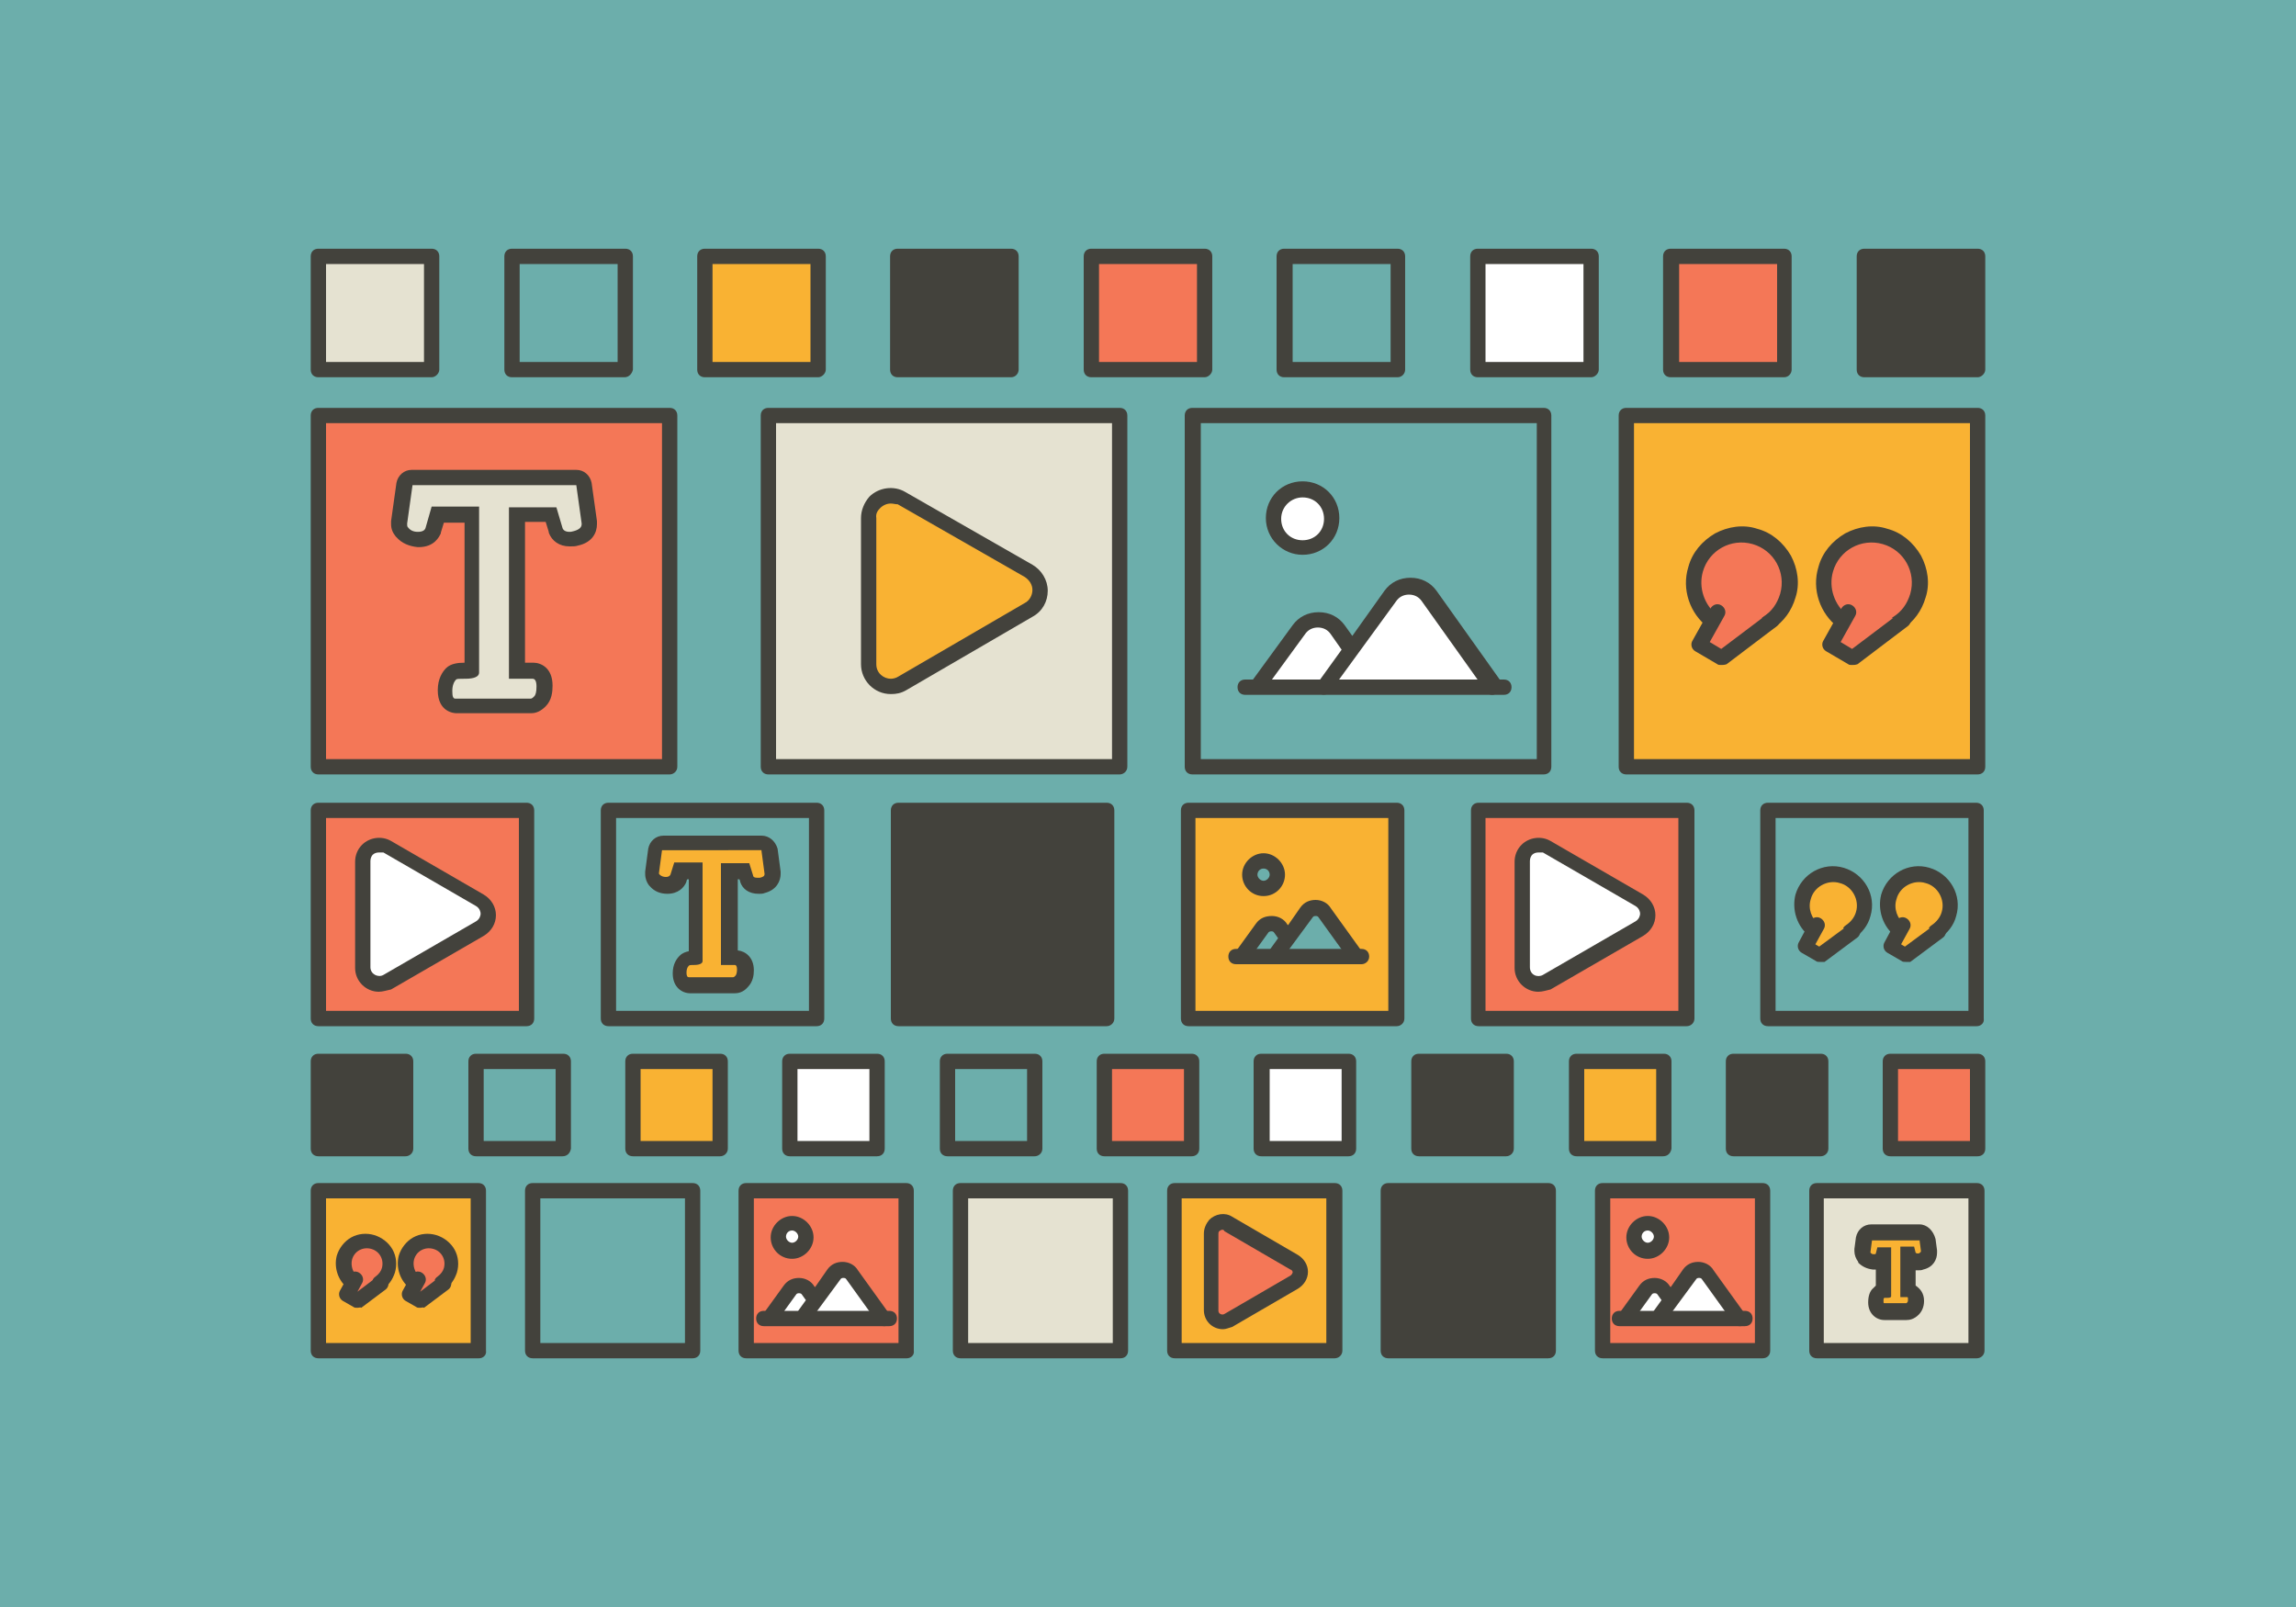 <?xml version="1.0" encoding="utf-8"?>
<!-- Generator: Adobe Illustrator 18.0.0, SVG Export Plug-In . SVG Version: 6.00 Build 0)  -->
<!DOCTYPE svg PUBLIC "-//W3C//DTD SVG 1.1//EN" "http://www.w3.org/Graphics/SVG/1.1/DTD/svg11.dtd">
<svg version="1.1" id="content" xmlns="http://www.w3.org/2000/svg" xmlns:xlink="http://www.w3.org/1999/xlink" x="0px" y="0px"
	 viewBox="0 0 300 210" enable-background="new 0 0 300 210" xml:space="preserve">
<g>
	<g>
		<rect x="-0.1" y="0" fill="#6CAEAB" width="300.1" height="210"/>
	</g>
	<g>
		<g>
			<rect x="100.4" y="54.3" fill="#E5E2D1" width="45.9" height="45.9"/>
			<path fill="#43423C" d="M146.3,101.2h-45.9c-0.6,0-1-0.4-1-1V54.3c0-0.6,0.4-1,1-1h45.9c0.6,0,1,0.4,1,1v45.9
				C147.3,100.8,146.8,101.2,146.3,101.2z M101.4,99.2h43.9V55.3h-43.9V99.2z"/>
		</g>
		<g>
			<path fill="#F9B233" d="M134.4,74.7c1.9,1.1,1.9,3.9,0,5l-8.3,4.8l-8.3,4.8c-1.9,1.1-4.4-0.3-4.4-2.5l0-9.6l0-9.6
				c0-2.2,2.4-3.6,4.4-2.5l8.3,4.8L134.4,74.7z"/>
			<path fill="#43423C" d="M116.4,90.7c-2.2,0-3.9-1.8-3.9-3.9l0-19.1c0-1,0.4-2,1.1-2.8c1.2-1.2,3.2-1.5,4.7-0.6l16.6,9.5
				c1.2,0.7,2,2,2,3.4c0,1.4-0.7,2.7-2,3.4l-16.5,9.6C117.7,90.6,117.1,90.7,116.4,90.7z M116.4,65.8c-0.5,0-1,0.2-1.4,0.6
				c-0.3,0.3-0.6,0.7-0.5,1.3l0,19.1c0,1.2,1,1.9,1.9,1.9c0.3,0,0.7-0.1,1-0.3l16.5-9.6c0.6-0.3,1-1,1-1.7c0-0.7-0.4-1.3-1-1.7
				l-16.6-9.5C117,65.9,116.7,65.8,116.4,65.8z"/>
		</g>
	</g>
	<g>
		<g>
			<rect x="155.9" y="54.3" fill="#6CAEAB" width="45.9" height="45.9"/>
			<path fill="#43423C" d="M201.7,101.2h-45.9c-0.6,0-1-0.4-1-1V54.3c0-0.6,0.4-1,1-1h45.9c0.6,0,1,0.4,1,1v45.9
				C202.7,100.8,202.3,101.2,201.7,101.2z M156.9,99.2h43.9V55.3h-43.9V99.2z"/>
		</g>
	</g>
	<g>
		<g>
			<rect x="212.5" y="54.3" fill="#F9B233" width="45.9" height="45.9"/>
			<path fill="#43423C" d="M258.4,101.2h-45.9c-0.6,0-1-0.4-1-1V54.3c0-0.6,0.4-1,1-1h45.9c0.6,0,1,0.4,1,1v45.9
				C259.4,100.8,259,101.2,258.4,101.2z M213.5,99.2h43.9V55.3h-43.9V99.2z"/>
		</g>
	</g>
	<g>
		<g>
			<rect x="41.6" y="105.9" fill="#F47757" width="27.2" height="27.2"/>
			<path fill="#43423C" d="M68.8,134.1H41.6c-0.6,0-1-0.4-1-1v-27.2c0-0.6,0.4-1,1-1h27.2c0.6,0,1,0.4,1,1v27.2
				C69.8,133.7,69.4,134.1,68.8,134.1z M42.6,132.1h25.2v-25.2H42.6V132.1z"/>
		</g>
		<g>
			<path fill="#FFFFFF" d="M62.6,117.6c1.4,0.8,1.4,2.9,0,3.7l-6,3.5l-6,3.5c-1.4,0.8-3.2-0.2-3.2-1.8l0-7l0-7
				c0-1.6,1.8-2.7,3.2-1.8l6,3.5L62.6,117.6z"/>
			<path fill="#43423C" d="M49.5,129.6c-1.7,0-3.1-1.4-3.1-3.1l0-13.9c0-0.8,0.3-1.6,0.9-2.2c1-1,2.6-1.2,3.8-0.5l12.1,7
				c1,0.6,1.6,1.6,1.6,2.7c0,1.1-0.6,2.1-1.6,2.7l-12.1,7C50.6,129.4,50,129.6,49.5,129.6z M49.5,111.4c-0.3,0-0.6,0.1-0.8,0.3
				c-0.1,0.1-0.3,0.4-0.3,0.8l0,13.9c0,0.9,1,1.4,1.7,1l12.1-7c0.5-0.3,0.6-0.8,0.6-1c0-0.2-0.1-0.7-0.6-1l-12.1-7
				C49.8,111.4,49.7,111.4,49.5,111.4z"/>
		</g>
	</g>
	<g>
		<g>
			<rect x="193.1" y="105.9" fill="#F47757" width="27.2" height="27.2"/>
			<path fill="#43423C" d="M220.4,134.1h-27.2c-0.6,0-1-0.4-1-1v-27.2c0-0.6,0.4-1,1-1h27.2c0.6,0,1,0.4,1,1v27.2
				C221.4,133.7,220.9,134.1,220.4,134.1z M194.1,132.1h25.2v-25.2h-25.2V132.1z"/>
		</g>
		<g>
			<path fill="#FFFFFF" d="M214.2,117.6c1.4,0.8,1.4,2.9,0,3.7l-6,3.5l-6,3.5c-1.4,0.8-3.2-0.2-3.2-1.8l0-7l0-7
				c0-1.6,1.8-2.7,3.2-1.8l6,3.5L214.2,117.6z"/>
			<path fill="#43423C" d="M201,129.6c-1.7,0-3.1-1.4-3.1-3.1l0-13.9c0-0.8,0.3-1.6,0.9-2.2c1-1,2.6-1.2,3.8-0.5l12.1,7
				c1,0.6,1.6,1.6,1.6,2.7s-0.6,2.1-1.6,2.7l-12.1,7C202.1,129.4,201.6,129.6,201,129.6z M201,111.4c-0.3,0-0.6,0.1-0.8,0.3
				c-0.1,0.1-0.3,0.4-0.3,0.8l0,13.9c0,1,1,1.4,1.7,1l12.1-7c0.5-0.3,0.6-0.8,0.6-1c0-0.2-0.1-0.7-0.6-1l-12.1-7
				C201.4,111.4,201.2,111.4,201,111.4z"/>
		</g>
	</g>
	<g>
		<rect x="69.6" y="155.6" fill="#6CAEAB" width="20.9" height="20.9"/>
		<path fill="#43423C" d="M90.5,177.5H69.6c-0.6,0-1-0.4-1-1v-20.9c0-0.6,0.4-1,1-1h20.9c0.6,0,1,0.4,1,1v20.9
			C91.5,177.1,91.1,177.5,90.5,177.5z M70.6,175.5h18.9v-18.9H70.6V175.5z"/>
	</g>
	<g>
		<g>
			<rect x="117.4" y="33.5" fill="#43423C" width="14.8" height="14.8"/>
			<path fill="#43423C" d="M132.1,49.3h-14.8c-0.6,0-1-0.4-1-1V33.5c0-0.6,0.4-1,1-1h14.8c0.6,0,1,0.4,1,1v14.8
				C133.1,48.8,132.7,49.3,132.1,49.3z M118.4,47.3h12.8V34.5h-12.8V47.3z"/>
		</g>
	</g>
	<g>
		<g>
			<rect x="92.1" y="33.5" fill="#F9B233" width="14.8" height="14.8"/>
			<path fill="#43423C" d="M106.9,49.3H92.1c-0.6,0-1-0.4-1-1V33.5c0-0.6,0.4-1,1-1h14.8c0.6,0,1,0.4,1,1v14.8
				C107.9,48.8,107.4,49.3,106.9,49.3z M93.1,47.3h12.8V34.5H93.1V47.3z"/>
		</g>
	</g>
	<g>
		<g>
			<rect x="218.4" y="33.5" fill="#F47757" width="14.8" height="14.8"/>
			<path fill="#43423C" d="M233.1,49.3h-14.8c-0.6,0-1-0.4-1-1V33.5c0-0.6,0.4-1,1-1h14.8c0.6,0,1,0.4,1,1v14.8
				C234.1,48.8,233.7,49.3,233.1,49.3z M219.4,47.3h12.8V34.5h-12.8V47.3z"/>
		</g>
	</g>
	<g>
		<rect x="82.7" y="138.7" fill="#F9B233" width="11.4" height="11.4"/>
		<path fill="#43423C" d="M94.1,151.1H82.7c-0.6,0-1-0.4-1-1v-11.4c0-0.6,0.4-1,1-1h11.4c0.6,0,1,0.4,1,1v11.4
			C95.1,150.7,94.6,151.1,94.1,151.1z M83.7,149.1h9.4v-9.4h-9.4V149.1z"/>
	</g>
	<g>
		<rect x="62.2" y="138.7" fill="#6CAEAB" width="11.4" height="11.4"/>
		<path fill="#43423C" d="M73.5,151.1H62.2c-0.6,0-1-0.4-1-1v-11.4c0-0.6,0.4-1,1-1h11.4c0.6,0,1,0.4,1,1v11.4
			C74.5,150.7,74.1,151.1,73.5,151.1z M63.2,149.1h9.4v-9.4h-9.4V149.1z"/>
	</g>
	<g>
		<rect x="41.6" y="138.7" fill="#43423C" width="11.4" height="11.4"/>
		<path fill="#43423C" d="M53,151.1H41.6c-0.6,0-1-0.4-1-1v-11.4c0-0.6,0.4-1,1-1H53c0.6,0,1,0.4,1,1v11.4
			C54,150.7,53.5,151.1,53,151.1z M42.6,149.1H52v-9.4h-9.4V149.1z"/>
	</g>
	<g>
		<rect x="144.3" y="138.7" fill="#F47757" width="11.4" height="11.4"/>
		<path fill="#43423C" d="M155.7,151.1h-11.4c-0.6,0-1-0.4-1-1v-11.4c0-0.6,0.4-1,1-1h11.4c0.6,0,1,0.4,1,1v11.4
			C156.7,150.7,156.3,151.1,155.7,151.1z M145.3,149.1h9.4v-9.4h-9.4V149.1z"/>
	</g>
	<g>
		<rect x="123.8" y="138.7" fill="#6CAEAB" width="11.4" height="11.4"/>
		<path fill="#43423C" d="M135.2,151.1h-11.4c-0.6,0-1-0.4-1-1v-11.4c0-0.6,0.4-1,1-1h11.4c0.6,0,1,0.4,1,1v11.4
			C136.2,150.7,135.7,151.1,135.2,151.1z M124.8,149.1h9.4v-9.4h-9.4V149.1z"/>
	</g>
	<g>
		<rect x="103.2" y="138.7" fill="#FFFFFF" width="11.4" height="11.4"/>
		<path fill="#43423C" d="M114.6,151.1h-11.4c-0.6,0-1-0.4-1-1v-11.4c0-0.6,0.4-1,1-1h11.4c0.6,0,1,0.4,1,1v11.4
			C115.6,150.7,115.2,151.1,114.6,151.1z M104.2,149.1h9.4v-9.4h-9.4V149.1z"/>
	</g>
	<g>
		<rect x="206" y="138.7" fill="#F9B233" width="11.4" height="11.4"/>
		<path fill="#43423C" d="M217.3,151.1H206c-0.6,0-1-0.4-1-1v-11.4c0-0.6,0.4-1,1-1h11.4c0.6,0,1,0.4,1,1v11.4
			C218.3,150.7,217.9,151.1,217.3,151.1z M207,149.1h9.4v-9.4H207V149.1z"/>
	</g>
	<g>
		<rect x="185.4" y="138.7" fill="#43423C" width="11.4" height="11.4"/>
		<path fill="#43423C" d="M196.8,151.1h-11.4c-0.6,0-1-0.4-1-1v-11.4c0-0.6,0.4-1,1-1h11.4c0.6,0,1,0.4,1,1v11.4
			C197.8,150.7,197.3,151.1,196.8,151.1z M186.4,149.1h9.4v-9.4h-9.4V149.1z"/>
	</g>
	<g>
		<rect x="164.9" y="138.7" fill="#FFFFFF" width="11.4" height="11.4"/>
		<path fill="#43423C" d="M176.2,151.1h-11.4c-0.6,0-1-0.4-1-1v-11.4c0-0.6,0.4-1,1-1h11.4c0.6,0,1,0.4,1,1v11.4
			C177.2,150.7,176.8,151.1,176.2,151.1z M165.9,149.1h9.4v-9.4h-9.4V149.1z"/>
	</g>
	<g>
		<rect x="247" y="138.7" fill="#F47757" width="11.4" height="11.4"/>
		<path fill="#43423C" d="M258.4,151.1H247c-0.6,0-1-0.4-1-1v-11.4c0-0.6,0.4-1,1-1h11.4c0.6,0,1,0.4,1,1v11.4
			C259.4,150.7,259,151.1,258.4,151.1z M248,149.1h9.4v-9.4H248V149.1z"/>
	</g>
	<g>
		<rect x="226.5" y="138.7" fill="#43423C" width="11.4" height="11.4"/>
		<path fill="#43423C" d="M237.9,151.1h-11.4c-0.6,0-1-0.4-1-1v-11.4c0-0.6,0.4-1,1-1h11.4c0.6,0,1,0.4,1,1v11.4
			C238.9,150.7,238.4,151.1,237.9,151.1z M227.5,149.1h9.4v-9.4h-9.4V149.1z"/>
	</g>
	<g>
		<g>
			<rect x="117.4" y="105.9" fill="#43423C" width="27.2" height="27.2"/>
			<path fill="#43423C" d="M144.6,134.1h-27.2c-0.6,0-1-0.4-1-1v-27.2c0-0.6,0.4-1,1-1h27.2c0.6,0,1,0.4,1,1v27.2
				C145.6,133.7,145.1,134.1,144.6,134.1z M118.4,132.1h25.2v-25.2h-25.2V132.1z"/>
		</g>
	</g>
	<g>
		<g>
			<rect x="231" y="105.9" fill="#6CAEAB" width="27.2" height="27.2"/>
			<path fill="#43423C" d="M258.3,134.1H231c-0.6,0-1-0.4-1-1v-27.2c0-0.6,0.4-1,1-1h27.2c0.6,0,1,0.4,1,1v27.2
				C259.3,133.7,258.8,134.1,258.3,134.1z M232,132.1h25.2v-25.2H232V132.1z"/>
		</g>
		<g>
			<g>
				<g>
					<g>
						<g>
							<path fill="#F9B233" d="M248.2,121.7c-1.3-1-2-2.7-1.5-4.4c0.6-2.2,2.9-3.4,5.1-2.8c2.2,0.6,3.4,2.9,2.8,5.1
								c-0.3,1-0.9,1.8-1.7,2.3"/>
							<path fill="#43423C" d="M252.9,122.8c-0.3,0-0.6-0.2-0.8-0.5c-0.3-0.5-0.2-1.1,0.3-1.4c0.6-0.4,1.1-1,1.3-1.7
								c0.5-1.6-0.5-3.4-2.1-3.8c-1.6-0.5-3.4,0.5-3.8,2.1c-0.4,1.2,0.1,2.6,1.1,3.3c0.4,0.3,0.5,1,0.2,1.4c-0.3,0.4-1,0.5-1.4,0.2
								c-1.7-1.3-2.4-3.5-1.9-5.5c0.8-2.7,3.6-4.3,6.3-3.5c2.7,0.8,4.3,3.6,3.5,6.3c-0.3,1.2-1.1,2.2-2.1,2.9
								C253.3,122.7,253.1,122.8,252.9,122.8z"/>
						</g>
						<g>
							<polyline fill="#F9B233" points="253.3,121.5 249,124.7 247.1,123.6 248.6,120.8 							"/>
							<path fill="#43423C" d="M249,125.7c-0.2,0-0.4,0-0.5-0.1l-1.9-1.1c-0.5-0.3-0.6-0.9-0.4-1.3l1.5-2.8c0.3-0.5,0.9-0.7,1.4-0.4
								c0.5,0.3,0.7,0.9,0.4,1.4l-1.1,2l0.5,0.3l3.8-2.8c0.4-0.3,1.1-0.2,1.4,0.2s0.2,1.1-0.2,1.4l-4.3,3.2
								C249.4,125.7,249.2,125.7,249,125.7z"/>
						</g>
					</g>
				</g>
			</g>
			<g>
				<g>
					<g>
						<g>
							<path fill="#F9B233" d="M237,121.7c-1.3-1-2-2.7-1.5-4.4c0.6-2.2,2.9-3.4,5.1-2.8c2.2,0.6,3.4,2.9,2.8,5.1
								c-0.3,1-0.9,1.8-1.7,2.3"/>
							<path fill="#43423C" d="M241.7,122.8c-0.3,0-0.6-0.2-0.8-0.5c-0.3-0.5-0.2-1.1,0.3-1.4c0.6-0.4,1.1-1,1.3-1.7
								c0.5-1.6-0.5-3.4-2.1-3.8c-1.6-0.5-3.4,0.5-3.8,2.1c-0.4,1.2,0.1,2.6,1.1,3.3c0.4,0.3,0.5,1,0.2,1.4c-0.3,0.4-1,0.5-1.4,0.2
								c-1.7-1.3-2.4-3.5-1.9-5.5c0.8-2.7,3.6-4.3,6.3-3.5c2.7,0.8,4.3,3.6,3.5,6.3c-0.3,1.2-1.1,2.2-2.1,2.9
								C242.1,122.7,241.9,122.8,241.7,122.8z"/>
						</g>
						<g>
							<polyline fill="#F9B233" points="242.1,121.5 237.8,124.7 236,123.6 237.5,120.8 							"/>
							<path fill="#43423C" d="M237.8,125.7c-0.2,0-0.4,0-0.5-0.1l-1.9-1.1c-0.5-0.3-0.6-0.9-0.4-1.3l1.5-2.8
								c0.3-0.5,0.9-0.7,1.4-0.4c0.5,0.3,0.7,0.9,0.4,1.4l-1.1,2l0.5,0.3l3.8-2.8c0.4-0.3,1.1-0.2,1.4,0.2s0.2,1.1-0.2,1.4l-4.3,3.2
								C238.3,125.7,238,125.7,237.8,125.7z"/>
						</g>
					</g>
				</g>
			</g>
		</g>
	</g>
	<g>
		<g>
			<rect x="66.9" y="33.5" fill="#6CAEAB" width="14.8" height="14.8"/>
			<path fill="#43423C" d="M81.6,49.3H66.9c-0.6,0-1-0.4-1-1V33.5c0-0.6,0.4-1,1-1h14.8c0.6,0,1,0.4,1,1v14.8
				C82.6,48.8,82.2,49.3,81.6,49.3z M67.9,47.3h12.8V34.5H67.9V47.3z"/>
		</g>
	</g>
	<g>
		<g>
			<rect x="41.6" y="33.5" fill="#E5E2D1" width="14.8" height="14.8"/>
			<path fill="#43423C" d="M56.4,49.3H41.6c-0.6,0-1-0.4-1-1V33.5c0-0.6,0.4-1,1-1h14.8c0.6,0,1,0.4,1,1v14.8
				C57.4,48.8,56.9,49.3,56.4,49.3z M42.6,47.3h12.8V34.5H42.6V47.3z"/>
		</g>
	</g>
	<g>
		<rect x="155.2" y="105.9" fill="#F9B233" width="27.2" height="27.2"/>
		<path fill="#43423C" d="M182.5,134.1h-27.2c-0.6,0-1-0.4-1-1v-27.2c0-0.6,0.4-1,1-1h27.2c0.6,0,1,0.4,1,1v27.2
			C183.5,133.7,183,134.1,182.5,134.1z M156.2,132.1h25.2v-25.2h-25.2V132.1z"/>
	</g>
	<g>
		<g>
			<g>
				<g>
					<path fill="#6CAEAB" d="M162.1,125l2.6-3.6c0.6-0.8,1.9-0.8,2.5,0l0.9,1.3l-1.7,2.3l4.2-5.7c0.6-0.8,1.9-0.8,2.5,0l4.1,5.7"/>
					<path fill="#43423C" d="M177.2,126c-0.3,0-0.6-0.1-0.8-0.4l-4.1-5.7c-0.1-0.2-0.3-0.2-0.4-0.2c0,0,0,0,0,0
						c-0.1,0-0.3,0-0.4,0.2l-4.2,5.7c-0.3,0.4-0.9,0.5-1.4,0.2c-0.4-0.3-0.5-0.9-0.2-1.4l1.3-1.8l-0.5-0.7c-0.1-0.2-0.3-0.2-0.4-0.2
						c0,0-0.3,0-0.4,0.2l-2.6,3.6c-0.3,0.4-1,0.5-1.4,0.2c-0.4-0.3-0.5-0.9-0.2-1.4l2.6-3.6c0.5-0.7,1.2-1,2.1-1
						c0.8,0,1.6,0.4,2,1.1l0.1,0.1l1.6-2.3c0.5-0.7,1.2-1,2-1c0,0,0,0,0,0c0.8,0,1.6,0.4,2,1.1l4.1,5.7c0.3,0.4,0.2,1.1-0.2,1.4
						C177.6,125.9,177.4,126,177.2,126z"/>
				</g>
			</g>
			<g>
				<circle fill="#6CAEAB" cx="165.1" cy="114.3" r="1.8"/>
				<path fill="#43423C" d="M165.1,117.1c-1.6,0-2.8-1.3-2.8-2.8s1.3-2.8,2.8-2.8s2.8,1.3,2.8,2.8S166.7,117.1,165.1,117.1z
					 M165.1,113.5c-0.5,0-0.8,0.4-0.8,0.8s0.4,0.8,0.8,0.8s0.8-0.4,0.8-0.8S165.6,113.5,165.1,113.5z"/>
			</g>
		</g>
		<g>
			<g>
				<line fill="#6CAEAB" x1="177.9" y1="125" x2="161.4" y2="125"/>
				<path fill="#43423C" d="M177.9,126h-16.4c-0.6,0-1-0.4-1-1s0.4-1,1-1h16.4c0.6,0,1,0.4,1,1S178.4,126,177.9,126z"/>
			</g>
		</g>
	</g>
	<g>
		<g>
			<rect x="97.5" y="155.6" fill="#F47757" width="20.9" height="20.9"/>
			<path fill="#43423C" d="M118.5,177.5H97.5c-0.6,0-1-0.4-1-1v-20.9c0-0.6,0.4-1,1-1h20.9c0.6,0,1,0.4,1,1v20.9
				C119.5,177.1,119,177.5,118.5,177.5z M98.5,175.5h18.9v-18.9H98.5V175.5z"/>
		</g>
		<g>
			<g>
				<g>
					<g>
						<path fill="#FFFFFF" d="M100.5,172.3l2.6-3.6c0.6-0.8,1.9-0.8,2.5,0l0.9,1.3l-1.7,2.3l4.2-5.7c0.6-0.8,1.9-0.8,2.5,0l4.1,5.7"
							/>
						<path fill="#43423C" d="M115.5,173.3c-0.3,0-0.6-0.1-0.8-0.4l-4.1-5.7c-0.1-0.2-0.3-0.2-0.4-0.2c0,0,0,0,0,0
							c-0.1,0-0.3,0-0.4,0.2l-4.2,5.7c-0.3,0.4-1,0.5-1.4,0.2c-0.4-0.3-0.5-0.9-0.2-1.4l1.3-1.8l-0.5-0.7c-0.1-0.2-0.3-0.2-0.4-0.2
							c-0.1,0-0.3,0-0.4,0.2l-2.6,3.6c-0.3,0.4-1,0.5-1.4,0.2c-0.4-0.3-0.5-0.9-0.2-1.4l2.6-3.6c0.5-0.7,1.2-1,2-1c0,0,0,0,0,0
							c0.8,0,1.6,0.4,2,1.1l0.1,0.1l1.6-2.3c0.5-0.7,1.2-1,2-1c0,0,0,0,0,0c0.8,0,1.6,0.4,2,1.1l4.1,5.7c0.3,0.4,0.2,1.1-0.2,1.4
							C115.9,173.3,115.7,173.3,115.5,173.3z"/>
					</g>
				</g>
				<g>
					<circle fill="#FFFFFF" cx="103.5" cy="161.6" r="1.8"/>
					<path fill="#43423C" d="M103.5,164.5c-1.6,0-2.8-1.3-2.8-2.8s1.3-2.8,2.8-2.8s2.8,1.3,2.8,2.8S105,164.5,103.5,164.5z
						 M103.5,160.8c-0.5,0-0.8,0.4-0.8,0.8s0.4,0.8,0.8,0.8s0.8-0.4,0.8-0.8S103.9,160.8,103.5,160.8z"/>
				</g>
			</g>
			<g>
				<g>
					<path fill="#43423C" d="M116.2,173.3H99.8c-0.6,0-1-0.4-1-1s0.4-1,1-1h16.4c0.6,0,1,0.4,1,1S116.8,173.3,116.2,173.3z"/>
				</g>
			</g>
		</g>
	</g>
	<g>
		<g>
			<rect x="193.1" y="33.5" fill="#FFFFFF" width="14.8" height="14.8"/>
			<path fill="#43423C" d="M207.9,49.3h-14.8c-0.6,0-1-0.4-1-1V33.5c0-0.6,0.4-1,1-1h14.8c0.6,0,1,0.4,1,1v14.8
				C208.9,48.8,208.4,49.3,207.9,49.3z M194.1,47.3h12.8V34.5h-12.8V47.3z"/>
		</g>
	</g>
	<g>
		<g>
			<rect x="79.5" y="105.9" fill="#6CAEAB" width="27.2" height="27.2"/>
			<path fill="#43423C" d="M106.7,134.1H79.5c-0.6,0-1-0.4-1-1v-27.2c0-0.6,0.4-1,1-1h27.2c0.6,0,1,0.4,1,1v27.2
				C107.7,133.7,107.3,134.1,106.7,134.1z M80.5,132.1h25.2v-25.2H80.5V132.1z"/>
		</g>
		<g>
			<g>
				<g>
					<path fill="#F9B233" d="M90.1,128.8c-0.1,0-1.3,0-1.3-1.6c0-0.7,0.2-1.2,0.6-1.6c0.3-0.3,0.8-0.4,1.3-0.4c0,0,0.2,0,0.2,0
						v-11.3H89l-0.3,0.9c-0.1,0.3-0.5,1-1.5,1c-0.8,0-1.3-0.4-1.6-0.7c-0.2-0.3-0.3-0.6-0.3-0.9c0,0,0-0.1,0-0.2l0.4-3
						c0.1-0.5,0.5-0.9,1-0.9h12.8c0.5,0,0.9,0.4,1,0.9l0.4,3c0,0,0,0.1,0,0.1c0,0.3-0.1,1.3-1.4,1.6c-0.1,0-0.3,0.1-0.5,0.1
						c0,0-0.1,0-0.1,0c-0.7,0-1.2-0.4-1.4-1l-0.3-1h-1.9v11.3h0.9c0.1,0,1.3,0,1.3,1.6c0,0.5-0.1,1.1-0.5,1.5
						c-0.3,0.3-0.6,0.5-1,0.5H90.1z"/>
				</g>
				<g>
					<path fill="#43423C" d="M99.5,111.2l0.4,3v0c0,0.3-0.2,0.4-0.6,0.5c-0.1,0-0.2,0-0.3,0c0,0,0,0-0.1,0c-0.3,0-0.5-0.1-0.5-0.3
						l-0.5-1.6h-3.7v13.3h1.8c0.2,0,0.3,0.2,0.3,0.6s-0.1,0.7-0.2,0.8s-0.2,0.2-0.3,0.2h-5.8c-0.2,0-0.3-0.2-0.3-0.6
						c0-0.4,0.1-0.7,0.3-0.9c0.1-0.1,0.3-0.1,0.6-0.1c0,0,0.1,0,0.1,0c0.7,0,1.1-0.2,1.1-0.5v-12.9h-3.7l-0.5,1.6
						c-0.1,0.2-0.3,0.3-0.6,0.3c0,0,0,0,0,0c-0.3,0-0.6-0.1-0.8-0.3c-0.1-0.1-0.1-0.1-0.1-0.2v0l0.4-3H99.5 M99.5,109.2H86.7
						c-1,0-1.8,0.7-2,1.7l-0.4,3c0,0.1,0,0.2,0,0.3c0,0.6,0.2,1.1,0.5,1.5c0,0,0,0,0.1,0.1c0.6,0.7,1.4,1,2.3,1c0,0,0,0,0,0
						c1.4,0,2.2-0.8,2.5-1.6c0,0,0-0.1,0-0.1l0.1-0.2h0.2v9.4c-0.4,0.1-0.8,0.2-1.2,0.6c-0.4,0.4-0.9,1.1-0.9,2.3
						c0,1.8,1.2,2.6,2.3,2.6h5.8c0.4,0,1.1-0.1,1.7-0.8c0.7-0.7,0.8-1.6,0.8-2.2c0-1.7-1.1-2.5-2.1-2.6v-9.3h0.2l0.1,0.2
						c0,0,0,0.1,0,0.1c0.3,1,1.2,1.6,2.4,1.6c0,0,0.1,0,0.1,0c0.2,0,0.5,0,0.7-0.1c1.6-0.4,2.1-1.6,2.1-2.5c0-0.1,0-0.2,0-0.3
						l-0.4-3C101.3,109.9,100.5,109.2,99.5,109.2L99.5,109.2z"/>
				</g>
			</g>
		</g>
	</g>
	<g>
		<g>
			<rect x="125.5" y="155.6" fill="#E5E2D1" width="20.9" height="20.9"/>
			<path fill="#43423C" d="M146.4,177.5h-20.9c-0.6,0-1-0.4-1-1v-20.9c0-0.6,0.4-1,1-1h20.9c0.6,0,1,0.4,1,1v20.9
				C147.4,177.1,147,177.5,146.4,177.5z M126.5,175.5h18.9v-18.9h-18.9V175.5z"/>
		</g>
	</g>
	<g>
		<g>
			<rect x="41.6" y="54.3" fill="#F47757" width="45.9" height="45.9"/>
			<path fill="#43423C" d="M87.5,101.2H41.6c-0.6,0-1-0.4-1-1V54.3c0-0.6,0.4-1,1-1h45.9c0.6,0,1,0.4,1,1v45.9
				C88.5,100.8,88,101.2,87.5,101.2z M42.6,99.2h43.9V55.3H42.6V99.2z"/>
		</g>
		<g>
			<g>
				<g>
					<path fill="#E5E2D1" d="M59.5,92.2c-0.3,0-1.4-0.1-1.4-2c0-0.9,0.3-1.7,0.8-2.2c0.4-0.4,0.9-0.4,1.7-0.4l0.2,0
						c0.4,0,0.7,0,0.8-0.1V67.2h-4.4l-0.6,2c-0.2,0.5-0.6,1.2-1.9,1.2c-0.9,0-1.6-0.3-2.1-0.9c-0.3-0.4-0.4-0.8-0.4-1
						c0,0,0-0.2,0-0.2l0.7-5c0.1-0.5,0.5-0.9,1-0.9h21.4c0.5,0,0.9,0.4,1,0.9l0.7,5c0,0,0,0.1,0,0.1c0,0.5-0.2,1.6-1.8,1.9
						c-0.2,0.1-0.4,0.1-0.7,0.1c-0.1,0-0.2,0-0.2,0c-1.2,0-1.6-0.8-1.8-1.2l-0.6-2.1h-4.4v20.4h2.1c0.4,0,1.5,0.1,1.5,2
						c0,1-0.2,1.6-0.6,2c-0.1,0.1-0.6,0.6-1.2,0.6H59.5z"/>
				</g>
				<g>
					<path fill="#43423C" d="M75.3,63.4l0.7,5v0.1c0,0.4-0.3,0.7-1,0.9c-0.1,0-0.3,0.1-0.5,0.1c0,0-0.1,0-0.1,0
						c-0.5,0-0.8-0.2-0.9-0.5l-0.8-2.7h-6.2v22.4h3.1c0.3,0,0.5,0.3,0.5,1c0,0.7-0.1,1.1-0.3,1.3c-0.2,0.2-0.3,0.3-0.5,0.3h-9.8
						c-0.3,0-0.4-0.3-0.4-1s0.2-1.2,0.5-1.5c0.1-0.1,0.4-0.1,1-0.1c0.1,0,0.1,0,0.2,0c1.2,0,1.8-0.3,1.8-0.8V66.2h-6.2L55.6,69
						c-0.1,0.3-0.4,0.5-1,0.5c0,0,0,0,0,0c-0.6,0-1-0.2-1.3-0.6c-0.1-0.1-0.1-0.2-0.1-0.4v-0.1l0.7-5H75.3 M75.3,61.4H53.8
						c-1,0-1.8,0.7-2,1.7l-0.7,5c0,0.1,0,0.2,0,0.3v0.1c0,0.6,0.2,1.1,0.6,1.6c0,0,0,0,0.1,0.1c0.7,0.8,1.7,1.2,2.8,1.3
						c0,0,0,0,0.1,0c2.1,0,2.7-1.4,2.9-1.8c0,0,0-0.1,0-0.1l0.4-1.3h2.7v18.3c-0.8,0-1.8,0.1-2.4,0.7c-0.5,0.5-1.1,1.4-1.1,2.9
						c0,2.9,2.2,3,2.4,3h9.8c0.7,0,1.3-0.3,1.9-0.9c0.8-0.8,0.9-1.9,0.9-2.7c0-2.4-1.6-3-2.5-3h-1.1V68.2h2.7l0.4,1.3
						c0,0,0,0.1,0,0.1c0.4,1.1,1.4,1.8,2.7,1.8c0.1,0,0.1,0,0.2,0c0.3,0,0.6,0,0.9-0.1c1.9-0.4,2.5-1.7,2.5-2.8v-0.1
						c0-0.1,0-0.2,0-0.3l-0.7-5C77.1,62.1,76.3,61.4,75.3,61.4L75.3,61.4z"/>
				</g>
			</g>
		</g>
	</g>
	<g>
		<g>
			<rect x="142.6" y="33.5" fill="#F47757" width="14.8" height="14.8"/>
			<path fill="#43423C" d="M157.4,49.3h-14.8c-0.6,0-1-0.4-1-1V33.5c0-0.6,0.4-1,1-1h14.8c0.6,0,1,0.4,1,1v14.8
				C158.4,48.8,157.9,49.3,157.4,49.3z M143.6,47.3h12.8V34.5h-12.8V47.3z"/>
		</g>
	</g>
	<g>
		<g>
			<rect x="243.6" y="33.5" fill="#43423C" width="14.8" height="14.8"/>
			<path fill="#43423C" d="M258.4,49.3h-14.8c-0.6,0-1-0.4-1-1V33.5c0-0.6,0.4-1,1-1h14.8c0.6,0,1,0.4,1,1v14.8
				C259.4,48.8,258.9,49.3,258.4,49.3z M244.6,47.3h12.8V34.5h-12.8V47.3z"/>
		</g>
	</g>
	<g>
		<g>
			<rect x="167.9" y="33.5" fill="#6CAEAB" width="14.8" height="14.8"/>
			<path fill="#43423C" d="M182.6,49.3h-14.8c-0.6,0-1-0.4-1-1V33.5c0-0.6,0.4-1,1-1h14.8c0.6,0,1,0.4,1,1v14.8
				C183.6,48.8,183.2,49.3,182.6,49.3z M168.9,47.3h12.8V34.5h-12.8V47.3z"/>
		</g>
	</g>
	<g>
		<g>
			<rect x="41.6" y="155.6" fill="#F9B233" width="20.9" height="20.9"/>
			<path fill="#43423C" d="M62.6,177.5H41.6c-0.6,0-1-0.4-1-1v-20.9c0-0.6,0.4-1,1-1h20.9c0.6,0,1,0.4,1,1v20.9
				C63.6,177.1,63.1,177.5,62.6,177.5z M42.6,175.5h18.9v-18.9H42.6V175.5z"/>
		</g>
	</g>
	<g>
		<g>
			<rect x="181.4" y="155.6" fill="#43423C" width="20.9" height="20.9"/>
			<path fill="#43423C" d="M202.3,177.5h-20.9c-0.6,0-1-0.4-1-1v-20.9c0-0.6,0.4-1,1-1h20.9c0.6,0,1,0.4,1,1v20.9
				C203.3,177.1,202.9,177.5,202.3,177.5z M182.4,175.5h18.9v-18.9h-18.9V175.5z"/>
		</g>
	</g>
	<g>
		<g>
			<rect x="209.4" y="155.6" fill="#F47757" width="20.9" height="20.9"/>
			<path fill="#43423C" d="M230.3,177.5h-20.9c-0.6,0-1-0.4-1-1v-20.9c0-0.6,0.4-1,1-1h20.9c0.6,0,1,0.4,1,1v20.9
				C231.3,177.1,230.9,177.5,230.3,177.5z M210.4,175.5h18.9v-18.9h-18.9V175.5z"/>
		</g>
		<g>
			<g>
				<g>
					<g>
						<path fill="#FFFFFF" d="M212.3,172.3l2.6-3.6c0.6-0.8,1.9-0.8,2.5,0l0.9,1.3l-1.7,2.3l4.2-5.7c0.6-0.8,1.9-0.8,2.5,0l4.1,5.7"
							/>
						<path fill="#43423C" d="M227.3,173.3c-0.3,0-0.6-0.1-0.8-0.4l-4.1-5.7c-0.1-0.2-0.3-0.2-0.4-0.2c0,0,0,0,0,0
							c-0.1,0-0.3,0-0.4,0.2l-4.2,5.7c-0.3,0.4-1,0.5-1.4,0.2c-0.4-0.3-0.5-0.9-0.2-1.4l0,0l1.3-1.8l-0.5-0.7
							c-0.1-0.2-0.3-0.2-0.4-0.2c-0.1,0-0.3,0-0.4,0.2l-2.6,3.6c-0.3,0.4-0.9,0.5-1.4,0.2c-0.4-0.3-0.5-0.9-0.2-1.4l2.6-3.6
							c0.5-0.7,1.2-1,2-1c0,0,0,0,0,0c0.8,0,1.6,0.4,2,1.1l0.1,0.1l1.6-2.3c0.5-0.7,1.2-1,2-1c0,0,0,0,0,0c0.8,0,1.6,0.4,2,1.1
							l4.1,5.7c0.3,0.4,0.2,1.1-0.2,1.4C227.7,173.3,227.5,173.3,227.3,173.3z"/>
					</g>
				</g>
				<g>
					<circle fill="#FFFFFF" cx="215.3" cy="161.6" r="1.8"/>
					<path fill="#43423C" d="M215.3,164.5c-1.6,0-2.8-1.3-2.8-2.8s1.3-2.8,2.8-2.8s2.8,1.3,2.8,2.8S216.8,164.5,215.3,164.5z
						 M215.3,160.8c-0.5,0-0.8,0.4-0.8,0.8s0.4,0.8,0.8,0.8s0.8-0.4,0.8-0.8S215.7,160.8,215.3,160.8z"/>
				</g>
			</g>
			<g>
				<g>
					<path fill="#43423C" d="M228,173.3h-16.4c-0.6,0-1-0.4-1-1s0.4-1,1-1H228c0.6,0,1,0.4,1,1S228.6,173.3,228,173.3z"/>
				</g>
			</g>
		</g>
	</g>
	<g>
		<g>
			<rect x="237.3" y="155.6" fill="#E5E2D1" width="20.9" height="20.9"/>
			<path fill="#43423C" d="M258.3,177.5h-20.9c-0.6,0-1-0.4-1-1v-20.9c0-0.6,0.4-1,1-1h20.9c0.6,0,1,0.4,1,1v20.9
				C259.3,177.1,258.8,177.5,258.3,177.5z M238.3,175.5h18.9v-18.9h-18.9V175.5z"/>
		</g>
		<g>
			<g>
				<g>
					<path fill="#F9B233" d="M246.1,171.3c-0.5,0-1.1-0.4-1.1-1.3c0-0.6,0.2-1,0.5-1.2c0.2-0.2,0.4-0.3,0.6-0.3v-4.6H246l0,0.1
						c-0.2,0.4-0.5,0.9-1.2,0.9c-0.5,0-0.9-0.2-1.2-0.5c-0.2-0.2-0.3-0.5-0.3-0.8c0,0,0-0.1,0-0.2l0.2-1.5c0.1-0.5,0.5-0.9,1-0.9
						h6.3c0.5,0,0.9,0.4,1,0.9l0.2,1.5c0,0,0,0.1,0,0.1c0,0.5-0.3,1.1-1.1,1.3c-0.1,0-0.2,0-0.3,0c0,0-0.1,0-0.1,0
						c-0.6,0-1-0.4-1.1-0.8l0-0.1h-0.1v4.6c0.5,0,1.1,0.4,1.1,1.3c0,0.3,0,0.8-0.4,1.1c-0.3,0.3-0.5,0.4-0.8,0.4H246.1z"/>
				</g>
				<g>
					<path fill="#43423C" d="M250.8,162l0.2,1.5v0c0,0.1-0.1,0.2-0.3,0.3c0,0-0.1,0-0.1,0c0,0,0,0,0,0c-0.1,0-0.2,0-0.3-0.1
						l-0.2-0.8h-1.8v6.6h0.9c0.1,0,0.1,0.1,0.1,0.3s0,0.3-0.1,0.4c-0.1,0.1-0.1,0.1-0.1,0.1h-2.9c-0.1,0-0.1-0.1-0.1-0.3
						s0-0.3,0.1-0.4c0,0,0.1,0,0.3,0c0,0,0,0,0.1,0c0.4,0,0.5-0.1,0.5-0.2v-6.4h-1.8l-0.2,0.8c0,0.1-0.1,0.1-0.3,0.1c0,0,0,0,0,0
						c-0.2,0-0.3-0.1-0.4-0.2c0,0,0-0.1,0-0.1v0l0.2-1.5H250.8 M250.8,160h-6.3c-1,0-1.8,0.7-2,1.7l-0.2,1.5c0,0.1,0,0.2,0,0.3
						c0,0.5,0.2,1,0.5,1.4c0,0,0,0,0,0.1c0.5,0.5,1.1,0.8,1.9,0.9c0.1,0,0.3,0,0.4,0v2.1c-0.1,0.1-0.2,0.2-0.3,0.3
						c-0.5,0.4-0.7,1.1-0.7,1.9c0,1.5,1.1,2.3,2.1,2.3h2.9c0.4,0,1-0.1,1.6-0.7c0.4-0.4,0.7-1,0.7-1.8c0-1-0.5-1.6-1.1-2v-2
						c0.1,0,0.2,0,0.3,0c0,0,0.1,0,0.1,0c0.2,0,0.4,0,0.6-0.1c1.3-0.3,1.8-1.3,1.8-2.2c0-0.1,0-0.2,0-0.3l-0.2-1.5
						C252.6,160.8,251.8,160,250.8,160L250.8,160z"/>
				</g>
			</g>
		</g>
	</g>
	<g>
		<g>
			<rect x="153.4" y="155.6" fill="#F9B233" width="20.9" height="20.9"/>
			<path fill="#43423C" d="M174.4,177.5h-20.9c-0.6,0-1-0.4-1-1v-20.9c0-0.6,0.4-1,1-1h20.9c0.6,0,1,0.4,1,1v20.9
				C175.4,177.1,174.9,177.5,174.4,177.5z M154.4,175.5h18.9v-18.9h-18.9V175.5z"/>
		</g>
		<g>
			<path fill="#F47757" d="M169.1,164.8c1,0.6,1,2,0,2.6l-4.3,2.5l-4.3,2.5c-1,0.6-2.3-0.1-2.3-1.3l0-5l0-5c0-1.2,1.3-1.9,2.3-1.3
				l4.3,2.5L169.1,164.8z"/>
			<path fill="#43423C" d="M159.8,173.7c-1.4,0-2.5-1.1-2.5-2.5l0-10c0-0.7,0.3-1.3,0.7-1.8c0.8-0.8,2.1-1,3-0.4l8.6,5
				c0.8,0.5,1.3,1.3,1.3,2.2c0,0.9-0.5,1.7-1.3,2.2l-8.6,5C160.6,173.5,160.2,173.7,159.8,173.7z M159.7,160.7
				c-0.1,0-0.3,0.1-0.4,0.2c-0.1,0.1-0.1,0.2-0.1,0.4l0,10c0,0.4,0.5,0.6,0.8,0.4l8.6-5c0.2-0.1,0.3-0.4,0.3-0.4
				c0-0.1,0-0.3-0.3-0.4l-8.6-5C159.9,160.7,159.8,160.7,159.7,160.7z"/>
		</g>
	</g>
	<g>
		<g>
			<g>
				<g>
					<path fill="#FFFFFF" d="M164.1,89.8l5.4-7.4c1.3-1.7,3.9-1.7,5.1,0l1.8,2.6l-3.5,4.8l8.6-11.8c1.3-1.7,3.9-1.7,5.1,0l8.4,11.8"
						/>
					<path fill="#43423C" d="M195,90.8c-0.3,0-0.6-0.1-0.8-0.4l-8.4-11.8c-0.4-0.6-1-0.9-1.7-0.9c0,0,0,0,0,0
						c-0.7,0-1.3,0.3-1.7,0.9l-8.6,11.8c-0.3,0.4-1,0.5-1.4,0.2c-0.4-0.3-0.5-0.9-0.2-1.4l3.1-4.3l-1.4-2c-0.4-0.6-1-0.9-1.7-0.9
						c0,0,0,0,0,0c-0.7,0-1.3,0.3-1.7,0.9l-5.4,7.4c-0.3,0.4-1,0.5-1.4,0.2c-0.4-0.3-0.5-0.9-0.2-1.4l5.4-7.4c0.8-1.1,2-1.7,3.4-1.7
						c1.4,0,2.6,0.6,3.4,1.7l1,1.4l4.2-5.9c0.8-1.1,2-1.7,3.4-1.7c0,0,0,0,0,0c1.4,0,2.6,0.6,3.4,1.7l8.4,11.8
						c0.3,0.4,0.2,1.1-0.2,1.4C195.4,90.7,195.2,90.8,195,90.8z"/>
				</g>
			</g>
			<g>
				<circle fill="#FFFFFF" cx="170.2" cy="67.8" r="3.8"/>
				<path fill="#43423C" d="M170.2,72.5c-2.6,0-4.8-2.1-4.8-4.8s2.1-4.8,4.8-4.8s4.8,2.1,4.8,4.8S172.9,72.5,170.2,72.5z M170.2,65
					c-1.5,0-2.8,1.2-2.8,2.8s1.2,2.8,2.8,2.8s2.8-1.2,2.8-2.8S171.8,65,170.2,65z"/>
			</g>
		</g>
		<g>
			<g>
				<path fill="#43423C" d="M196.5,90.8h-33.8c-0.6,0-1-0.4-1-1s0.4-1,1-1h33.8c0.6,0,1,0.4,1,1S197.1,90.8,196.5,90.8z"/>
			</g>
		</g>
	</g>
	<g>
		<g>
			<g>
				<g>
					<g>
						<path fill="#F47757" d="M240.7,81.3c-2-1.5-3-4.2-2.3-6.8c1-3.3,4.4-5.3,7.8-4.3c3.3,1,5.3,4.4,4.3,7.8
							c-0.4,1.5-1.4,2.7-2.6,3.5"/>
						<path fill="#43423C" d="M247.9,82.5c-0.3,0-0.6-0.2-0.8-0.5c-0.3-0.5-0.2-1.1,0.3-1.4c1.1-0.7,1.8-1.7,2.2-3
							c0.8-2.8-0.8-5.7-3.6-6.5c-2.8-0.8-5.7,0.8-6.5,3.6c-0.6,2.1,0.2,4.4,1.9,5.7c0.4,0.3,0.5,1,0.2,1.4c-0.3,0.4-1,0.5-1.4,0.2
							c-2.4-1.8-3.5-5-2.6-7.9c0.5-1.9,1.8-3.4,3.5-4.4c1.7-0.9,3.7-1.2,5.5-0.6c1.9,0.5,3.4,1.8,4.4,3.5c0.9,1.7,1.2,3.7,0.6,5.5
							c-0.5,1.7-1.5,3.1-3,4.1C248.3,82.4,248.1,82.5,247.9,82.5z"/>
					</g>
					<g>
						<polyline fill="#F47757" points="248.6,81 242,85.9 239.1,84.2 241.5,79.9 						"/>
						<path fill="#43423C" d="M242,86.9c-0.2,0-0.4,0-0.5-0.1l-2.9-1.7c-0.5-0.3-0.6-0.9-0.4-1.3l2.4-4.3c0.3-0.5,0.9-0.7,1.4-0.4
							c0.5,0.3,0.7,0.9,0.4,1.4l-1.9,3.4l1.5,0.9l6.1-4.6c0.4-0.3,1.1-0.2,1.4,0.2c0.3,0.4,0.2,1.1-0.2,1.4l-6.6,5
							C242.4,86.9,242.2,86.9,242,86.9z"/>
					</g>
				</g>
			</g>
		</g>
		<g>
			<g>
				<g>
					<g>
						<path fill="#F47757" d="M223.7,81.3c-2-1.5-3-4.2-2.3-6.8c1-3.3,4.4-5.3,7.8-4.3c3.3,1,5.3,4.4,4.3,7.8
							c-0.4,1.5-1.4,2.7-2.6,3.5"/>
						<path fill="#43423C" d="M230.9,82.5c-0.3,0-0.6-0.2-0.8-0.5c-0.3-0.5-0.2-1.1,0.3-1.4c1.1-0.7,1.8-1.7,2.2-3
							c0.8-2.8-0.8-5.7-3.6-6.5c-2.8-0.8-5.7,0.8-6.5,3.6c-0.6,2.1,0.2,4.4,1.9,5.7c0.4,0.3,0.5,1,0.2,1.4c-0.3,0.4-1,0.5-1.4,0.2
							c-2.4-1.8-3.5-5-2.6-7.9c0.5-1.9,1.8-3.4,3.5-4.4c1.7-0.9,3.7-1.2,5.5-0.6c1.9,0.5,3.4,1.8,4.4,3.5c0.9,1.7,1.2,3.7,0.6,5.5
							c-0.5,1.7-1.5,3.1-3,4.1C231.2,82.4,231.1,82.5,230.9,82.5z"/>
					</g>
					<g>
						<polyline fill="#F47757" points="231.5,81 224.9,85.9 222,84.2 224.4,79.9 						"/>
						<path fill="#43423C" d="M224.9,86.9c-0.2,0-0.4,0-0.5-0.1l-2.9-1.7c-0.5-0.3-0.6-0.9-0.4-1.3l2.4-4.3c0.3-0.5,0.9-0.7,1.4-0.4
							c0.5,0.3,0.7,0.9,0.4,1.4l-1.9,3.4l1.5,0.9l6.1-4.6c0.4-0.3,1.1-0.2,1.4,0.2c0.3,0.4,0.2,1.1-0.2,1.4l-6.6,5
							C225.3,86.9,225.1,86.9,224.9,86.9z"/>
					</g>
				</g>
			</g>
		</g>
	</g>
	<g>
		<g>
			<g>
				<g>
					<g>
						<path fill="#F47757" d="M54.3,167.6c-1-0.7-1.4-2-1.1-3.2c0.5-1.6,2.1-2.5,3.7-2.1s2.5,2.1,2.1,3.7c-0.2,0.7-0.7,1.3-1.2,1.7"
							/>
						<path fill="#43423C" d="M57.7,168.7c-0.3,0-0.6-0.2-0.8-0.5c-0.3-0.5-0.2-1.1,0.3-1.4c0.4-0.3,0.7-0.7,0.8-1.1
							c0.3-1.1-0.3-2.2-1.4-2.5c-1.1-0.3-2.2,0.3-2.5,1.4c-0.2,0.8,0.1,1.7,0.7,2.2c0.4,0.3,0.5,1,0.2,1.4c-0.3,0.4-1,0.5-1.4,0.2
							c-1.3-1-1.9-2.7-1.5-4.3c0.3-1,1-1.9,1.9-2.4c0.9-0.5,2-0.6,3-0.3c1,0.3,1.9,1,2.4,1.9c0.5,0.9,0.6,2,0.3,3
							c-0.3,0.9-0.8,1.7-1.7,2.2C58.1,168.7,57.9,168.7,57.7,168.7z"/>
					</g>
					<g>
						<polyline fill="#F47757" points="58,167.5 54.9,169.9 53.5,169 54.6,167 						"/>
						<path fill="#43423C" d="M54.9,170.9c-0.2,0-0.4,0-0.5-0.1l-1.4-0.8c-0.5-0.3-0.6-0.9-0.4-1.3l1.1-2c0.3-0.5,0.9-0.7,1.4-0.4
							c0.5,0.3,0.7,0.9,0.4,1.4l-0.6,1.1l2.5-1.9c0.4-0.3,1.1-0.2,1.4,0.2c0.3,0.4,0.2,1.1-0.2,1.4l-3.2,2.4
							C55.3,170.8,55.1,170.9,54.9,170.9z"/>
					</g>
				</g>
			</g>
		</g>
		<g>
			<g>
				<g>
					<g>
						<path fill="#F47757" d="M46.1,167.6c-1-0.7-1.4-2-1.1-3.2c0.5-1.6,2.1-2.5,3.7-2.1s2.5,2.1,2.1,3.7c-0.2,0.7-0.7,1.3-1.2,1.7"
							/>
						<path fill="#43423C" d="M49.6,168.7c-0.3,0-0.6-0.2-0.8-0.5c-0.3-0.5-0.2-1.1,0.3-1.4c0.4-0.3,0.7-0.7,0.8-1.1
							c0.3-1.1-0.3-2.2-1.4-2.5c-1.1-0.3-2.2,0.3-2.5,1.4c-0.2,0.8,0.1,1.7,0.7,2.2c0.4,0.3,0.5,1,0.2,1.4c-0.3,0.4-1,0.5-1.4,0.2
							c-1.3-1-1.9-2.7-1.5-4.3c0.3-1,1-1.9,1.9-2.4c0.9-0.5,2-0.6,3-0.3c1,0.3,1.9,1,2.4,1.9c0.5,0.9,0.6,2,0.3,3
							c-0.3,0.9-0.8,1.7-1.7,2.2C49.9,168.7,49.8,168.7,49.6,168.7z"/>
					</g>
					<g>
						<polyline fill="#F47757" points="49.9,167.5 46.7,169.9 45.4,169 46.5,167 						"/>
						<path fill="#43423C" d="M46.7,170.9c-0.2,0-0.4,0-0.5-0.1l-1.4-0.8c-0.5-0.3-0.6-0.9-0.4-1.3l1.1-2c0.3-0.5,0.9-0.7,1.4-0.4
							c0.5,0.3,0.7,0.9,0.4,1.4l-0.6,1.1l2.5-1.9c0.4-0.3,1.1-0.2,1.4,0.2s0.2,1.1-0.2,1.4l-3.2,2.4
							C47.1,170.8,46.9,170.9,46.7,170.9z"/>
					</g>
				</g>
			</g>
		</g>
	</g>
</g>
</svg>
